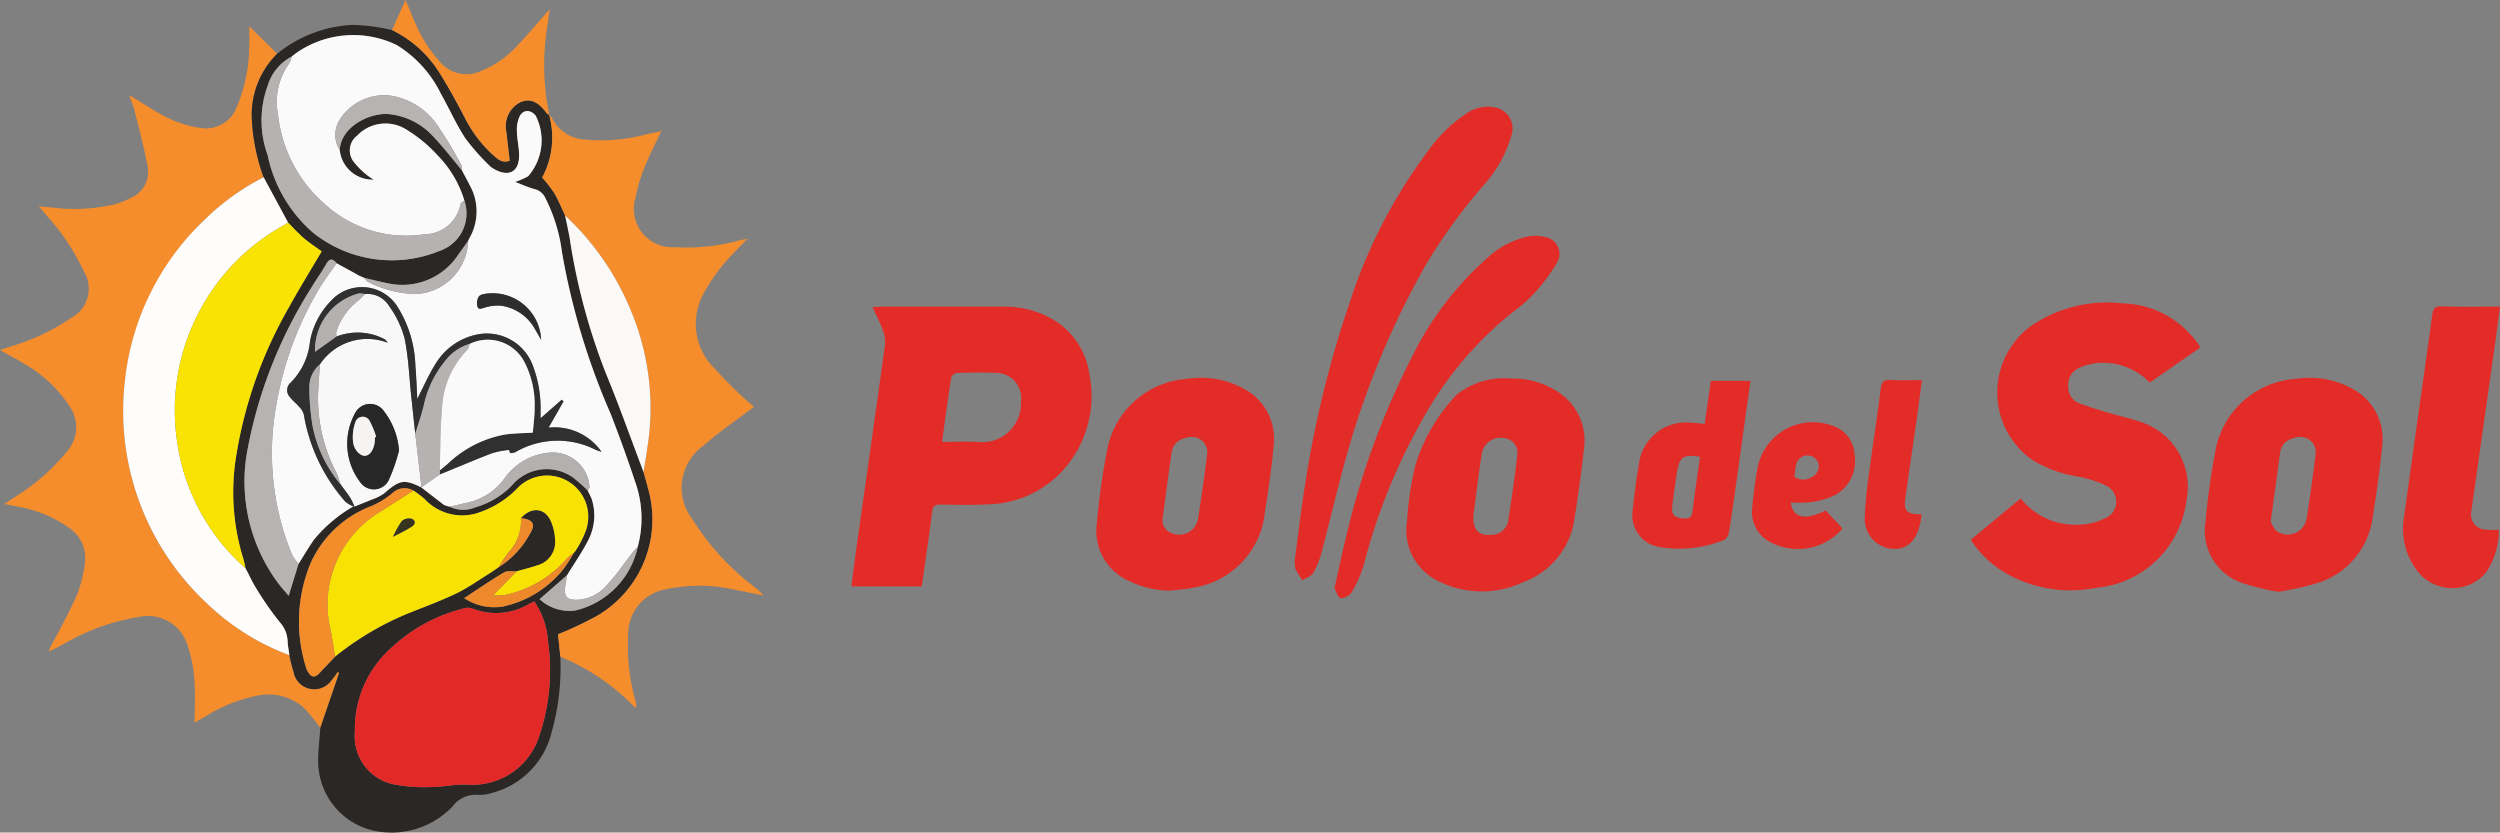 <svg id="Layer_1" data-name="Layer 1" xmlns="http://www.w3.org/2000/svg" viewBox="0 0 90.085 30"><rect x="0" y="0" width="90.085" height="30" fill="#808080" stroke="none"/><defs><style>.cls-1{fill:#f68d2d;}.cls-2{fill:#2b2724;}.cls-3{fill:#e32c28;}.cls-4{fill:#f58d2d;}.cls-5{fill:#e32b28;}.cls-6{fill:#fefdfb;}.cls-7{fill:#fbfafa;}.cls-8{fill:#e22927;}.cls-9{fill:#f7e202;}.cls-10{fill:#f8e303;}.cls-11{fill:#f9f8f8;}.cls-12{fill:#fbf9f8;}.cls-13{fill:#303030;}.cls-14{fill:#b6b2b2;}.cls-15{fill:#b7b3b3;}.cls-16{fill:#f38c2b;}.cls-17{fill:#b4b0b0;}.cls-18{fill:#ed892a;}.cls-19{fill:#2e2d2d;}.cls-20{fill:#36341f;}.cls-21{fill:#282727;}.cls-22{fill:#b2aead;}.cls-23{fill:#f5f4f3;}</style></defs><title>logo</title><path class="cls-1" d="M11.542,26.233a6.495,6.495,0,0,0-.595-.73,1.913,1.913,0,0,0-1.736-.421,5.317,5.317,0,0,0-1.715.68c-.175.102-.351.202-.484.279,0-.522.033-1.044-.01-1.56a4.84,4.84,0,0,0-.259-1.273,1.489,1.489,0,0,0-1.71-.982,7.91,7.91,0,0,0-2.817,1.025c-.127.068-.258.13-.387.194a.285.285,0,0,0-.051-.045c.333-.646.694-1.281.987-1.944a4.608,4.608,0,0,0,.293-1.157A1.311,1.311,0,0,0,2.472,19.007a4.533,4.533,0,0,0-1.873-.757c-.119-.025-.237-.049-.435-.09.173-.115.295-.196.417-.278a7.464,7.464,0,0,0,1.848-1.634,1.307,1.307,0,0,0,.089-1.59A4.744,4.744,0,0,0,.86,13.102C.604,12.942.335,12.802,0,12.612c.173-.058.29-.096.406-.135a7.736,7.736,0,0,0,2.162-1.024A1.187,1.187,0,0,0,3.062,9.849q-.02-.038-.042-.074A8.005,8.005,0,0,0,1.739,7.837c-.092-.11-.186-.219-.34-.399.21.017.344.028.477.04A6.374,6.374,0,0,0,4.12,7.365a2.697,2.697,0,0,0,.573-.225,1.02,1.02,0,0,0,.631-1.124c-.126-.677-.305-1.345-.471-2.014-.046-.184-.124-.36-.202-.578.492.294.928.594,1.398.824a3.824,3.824,0,0,0,1.1.349,1.19,1.19,0,0,0,1.4-.786A5.617,5.617,0,0,0,8.98,1.721c.014-.23.002-.462.002-.773l1.006.989a3.093,3.093,0,0,0-.915,2.331,7.147,7.147,0,0,0,.428,2.123A8.425,8.425,0,0,0,7.403,7.89,9.549,9.549,0,0,0,4.793,17.379a9.339,9.339,0,0,0,2.689,4.386,8.556,8.556,0,0,0,2.945,1.842,6.07,6.07,0,0,0,.151.6.756.756,0,0,0,1.358.315,2.598,2.598,0,0,0,.236-.319l.046.056Z" transform="translate(0 0)"/><path class="cls-2" d="M11.542,26.233l.676-1.974-.046-.056a2.598,2.598,0,0,1-.236.319.756.756,0,0,1-1.358-.315,6.069,6.069,0,0,1-.151-.6c-.022-.167-.056-.334-.064-.502a1.079,1.079,0,0,0-.278-.68,11.433,11.433,0,0,1-.831-1.188c-.155-.241-.273-.506-.408-.761-.027-.117-.047-.236-.083-.35a8.095,8.095,0,0,1-.269-3.605,15.772,15.772,0,0,1,1.922-5.462c.373-.676.78-1.333,1.173-2.002-.217-.159-.442-.304-.644-.477-.201-.173-.379-.373-.567-.561L9.501,6.391a7.147,7.147,0,0,1-.428-2.123A3.093,3.093,0,0,1,9.988,1.937,4.627,4.627,0,0,1,12.731.897a7.07,7.07,0,0,1,1.395.186,4.183,4.183,0,0,1,1.629,1.414c.354.548.669,1.124.972,1.702A4.637,4.637,0,0,0,17.768,5.587c.147.128.293.299.598.208-.044-.369-.084-.739-.132-1.107a.967.967,0,0,1,.539-1.015c.342-.129.623-.006.918.398a.514.514,0,0,0,.101.083l-.002-.003a3.037,3.037,0,0,1-.254,2.246,5.309,5.309,0,0,1,.438.563c.15.258.262.537.39.808.055.271.118.542.164.815a22.492,22.492,0,0,0,1.304,4.866c.484,1.174.907,2.372,1.358,3.56.051.187.105.373.153.561A4.025,4.025,0,0,1,21.542,22.175a13.05,13.05,0,0,1-1.434.682l.083.808a8.659,8.659,0,0,1-.327,2.769,2.982,2.982,0,0,1-2.169,2.146,1.341,1.341,0,0,1-.467.062,1.029,1.029,0,0,0-.924.422,3.04,3.04,0,0,1-2.946.841,2.561,2.561,0,0,1-1.892-2.474C11.463,27.032,11.515,26.633,11.542,26.233ZM20.736,19.855l-.002.002.095-.151a3.812,3.812,0,0,0,.242-.485,1.484,1.484,0,0,0-2.464-1.589,3.436,3.436,0,0,1-1.241.797,1.847,1.847,0,0,1-2.069-.452,3.901,3.901,0,0,0-.398-.299.633.633,0,0,0-.769.103,3.235,3.235,0,0,1-.732.449,3.923,3.923,0,0,0-2.191,2.031,5.503,5.503,0,0,0-.172,3.815.552.552,0,0,0,.061.132c.107.191.239.233.402.061q.288-.304.575-.608a10.64,10.64,0,0,1,2.675-1.575c.572-.228,1.152-.44,1.706-.708.419-.203.802-.481,1.201-.725l.31-.208-.001.001a3.306,3.306,0,0,0,1.138-1.224c.212-.345.098-.5-.332-.551.394-.426.878-.373,1.092.137a1.896,1.896,0,0,1,.14.633.869.869,0,0,1-.65.935c-.239.083-.487.142-.73.212-.155.01-.34-.031-.459.039-.481.285-.942.603-1.436.927a1.943,1.943,0,0,0,1.393.303,3.808,3.808,0,0,0,2.16-1.322,5.113,5.113,0,0,0,.39-.599l-.002.002Zm-7.964-1.602c.21-.084.422-.165.629-.254a1.675,1.675,0,0,0,.445-.223c.555-.485.718-.518,1.342-.209l.796.617.087.04.138.036a1.096,1.096,0,0,0,.903.026,2.974,2.974,0,0,0,1.325-.783,1.637,1.637,0,0,1,2.196-.306,5.923,5.923,0,0,1,.54.472l.104.212.04.088a1.929,1.929,0,0,1-.097,1.452c-.224.453-.519.87-.783,1.303l-.992.867a1.575,1.575,0,0,0,1.285.409,3.005,3.005,0,0,0,2.25-2.294,3.926,3.926,0,0,0-.1-2.363c-.271-.816-.564-1.624-.875-2.425a25.355,25.355,0,0,1-1.756-5.831,5.941,5.941,0,0,0-.591-1.939.576.576,0,0,0-.394-.332c-.235-.063-.458-.167-.705-.26a2.74,2.74,0,0,0,.473-.204,1.967,1.967,0,0,0,.271-2.186c-.181-.216-.437-.227-.572.018a1.139,1.139,0,0,0-.103.549c.005.29.08.579.08.868-0.0.584-.359.785-.873.508a.778.778,0,0,1-.206-.149,8.028,8.028,0,0,1-.864-.981c-.33-.506-.574-1.066-.873-1.592A4.232,4.232,0,0,0,14.296,1.624a3.591,3.591,0,0,0-3.631.294l-.067.053-.086.066A1.775,1.775,0,0,0,9.643,3.097a3.66,3.66,0,0,0,.001,2.492,5.054,5.054,0,0,0,1.642,2.799,4.543,4.543,0,0,0,4.56.65,1.428,1.428,0,0,0,.886-1.815l-.001-.003a3.949,3.949,0,0,0-.954-1.612,5.125,5.125,0,0,0-1.139-.942,1.41,1.41,0,0,0-1.771.224.667.667,0,0,0-.124.936l.007.009a2.93,2.93,0,0,0,.456.459,2.409,2.409,0,0,0,.259.179,1.189,1.189,0,0,1-1.223-1.068c.049-.871,1.129-1.362,1.789-1.291a2.5,2.5,0,0,1,1.559.782c.375.39.704.824,1.053,1.238.095.18.194.358.283.54a1.927,1.927,0,0,1,.015,1.864l-.044.078-.029.068c-.111.154-.219.31-.334.461a2.409,2.409,0,0,1-2.498,1.076c-.303-.057-.601-.136-.902-.205l-.212-.091-.078-.049-.72-.393c-.144-.179-.254-.176-.374.037-.16.285-.354.55-.521.831a16.598,16.598,0,0,0-2.338,6.003,6.134,6.134,0,0,0,1.116,4.637c.116.162.254.308.394.476l.355-1.15c.188-.296.365-.599.566-.885a5.271,5.271,0,0,1,1.409-1.187l.019.007ZM19.257,21.673c-.072.033-.116.052-.159.072a2.332,2.332,0,0,1-2.098.175.576.576,0,0,0-.352.022,5.871,5.871,0,0,0-2.531,1.388A3.917,3.917,0,0,0,12.788,26.374a1.765,1.765,0,0,0,1.546,1.913,5.787,5.787,0,0,0,1.265.07c.423-.006.849-.109,1.269-.083a2.52,2.52,0,0,0,2.554-1.727A7.374,7.374,0,0,0,19.75,23.133,2.978,2.978,0,0,0,19.257,21.673Z" transform="translate(0 0)"/><path class="cls-3" d="M33.214,21.131h-2.533c.051-.4.096-.791.15-1.181.354-2.513.714-5.025,1.06-7.539a1.156,1.156,0,0,0-.083-.523c-.097-.268-.23-.523-.365-.821.143-.007.236-.016.329-.016,1.435-.001,2.871-.004,4.306.001a3.435,3.435,0,0,1,1.974.528,2.731,2.731,0,0,1,1.211,1.952,3.988,3.988,0,0,1-1.039,3.5,3.778,3.778,0,0,1-2.641,1.143c-.558.027-1.119.017-1.678.006-.21-.004-.291.047-.318.274C33.478,19.345,33.341,20.231,33.214,21.131Zm.732-5.208c.469,0,.894-.023,1.316.005a1.394,1.394,0,0,0,1.527-1.445.908.908,0,0,0-.874-1.045c-.474-.021-.949-.013-1.423.001a.284.284,0,0,0-.215.162C34.158,14.356,34.058,15.115,33.946,15.922Z" transform="translate(0 0)"/><path class="cls-4" d="M20.364,7.768c-.128-.27-.24-.55-.39-.808a5.308,5.308,0,0,0-.438-.563,3.037,3.037,0,0,0,.254-2.246c.032.03.075.055.093.091a1.426,1.426,0,0,0,1.262.791A6.181,6.181,0,0,0,23.273,4.845c.175-.042.354-.072.531-.108l.012.013c-.204.437-.428.865-.606,1.312A5.78,5.78,0,0,0,22.905,7.107,1.383,1.383,0,0,0,24.31,8.907a7.193,7.193,0,0,0,2.347-.248c.08-.02.162-.033.276-.056-.333.354-.661.662-.939,1.01a6.679,6.679,0,0,0-.677,1.033,2.251,2.251,0,0,0,.432,2.63,14.877,14.877,0,0,0,1.239,1.23,2.287,2.287,0,0,0,.183.151c-.609.464-1.245.891-1.812,1.394a1.862,1.862,0,0,0-.461,2.592q.027.039.056.076a9.23,9.23,0,0,0,2.291,2.478c.101.082.189.179.283.269l.006-.006c-.319-.063-.637-.129-.956-.187a5.787,5.787,0,0,0-2.597-.036A1.628,1.628,0,0,0,22.636,22.869a7.383,7.383,0,0,0,.249,2.343c.015.059.031.117.041.176a.664.664,0,0,1-.018.132,7.933,7.933,0,0,0-2.717-1.855l-.083-.808a13.051,13.051,0,0,0,1.434-.682A4.025,4.025,0,0,0,23.343,17.57c-.048-.188-.102-.374-.153-.561.065-.432.141-.862.193-1.295a9.068,9.068,0,0,0-.584-4.359A9.738,9.738,0,0,0,20.364,7.768Z" transform="translate(0 0)"/><path class="cls-5" d="M71.015,19.45,72.815,17.958a2.506,2.506,0,0,0,2.196.941,2.109,2.109,0,0,0,.833-.22.643.643,0,0,0,.009-1.198,4.163,4.163,0,0,0-1.036-.319,4.348,4.348,0,0,1-1.62-.613A2.97,2.97,0,0,1,73.164,11.762a4.846,4.846,0,0,1,3.318-.83,3.414,3.414,0,0,1,2.569,1.257c.055.065.108.131.157.2a1.313,1.313,0,0,1,.075.137l-1.818,1.26a2.346,2.346,0,0,0-1.803-.711,2.154,2.154,0,0,0-.734.176.672.672,0,0,0-.401.681.607.607,0,0,0,.4.6c.35.133.71.24,1.068.348.348.104.706.178,1.049.295a2.458,2.458,0,0,1,1.74,2.866,3.597,3.597,0,0,1-3.247,3.14,4.744,4.744,0,0,1-2.983-.379A3.756,3.756,0,0,1,71.015,19.45Z" transform="translate(0 0)"/><path class="cls-3" d="M42.161,21.285a3.498,3.498,0,0,1-1.481-.35A1.973,1.973,0,0,1,39.52,18.886a24.975,24.975,0,0,1,.404-2.809,3.152,3.152,0,0,1,2.85-2.426,3.196,3.196,0,0,1,2.076.374,2.025,2.025,0,0,1,1.049,1.984c-.075.918-.228,1.831-.362,2.743a3.07,3.07,0,0,1-2.512,2.421C42.742,21.233,42.449,21.249,42.161,21.285ZM41.897,18.665a.48.48,0,0,0,.332.547.682.682,0,0,0,.94-.515q.191-1.186.334-2.379a.573.573,0,0,0-.137-.389.586.586,0,0,0-.64-.145.605.605,0,0,0-.501.475c-.121.816-.224,1.635-.328,2.407Z" transform="translate(0 0)"/><path class="cls-5" d="M82.095,21.326a8.865,8.865,0,0,1-1.328-.328,1.985,1.985,0,0,1-1.296-2.175,25.233,25.233,0,0,1,.392-2.738,3.17,3.17,0,0,1,2.884-2.437,3.205,3.205,0,0,1,2.008.355,2.039,2.039,0,0,1,1.083,2.067c-.083.881-.212,1.76-.35,2.635a2.863,2.863,0,0,1-2.057,2.327A10.459,10.459,0,0,1,82.095,21.326Zm-.272-2.538a1.035,1.035,0,0,0,.212.347A.692.692,0,0,0,83.113,18.711q.192-1.205.335-2.417a.545.545,0,0,0-.154-.382.607.607,0,0,0-.68-.111.593.593,0,0,0-.448.478c-.111.806-.221,1.612-.343,2.509Z" transform="translate(0 0)"/><path class="cls-5" d="M54.467,13.641a2.934,2.934,0,0,1,1.752.535,2.079,2.079,0,0,1,.86,1.976c-.091.857-.215,1.711-.348,2.563a2.843,2.843,0,0,1-1.847,2.261,3.47,3.47,0,0,1-3.094-.058,2.03,2.03,0,0,1-1.091-2.126,11.88,11.88,0,0,1,.3-2.014,6.333,6.333,0,0,1,1.49-2.554A2.745,2.745,0,0,1,54.467,13.641ZM53.095,18.547c-.038.54.19.77.636.725a.62.62,0,0,0,.629-.59c.121-.78.232-1.561.321-2.345a.559.559,0,0,0-.165-.411.696.696,0,0,0-1.117.39C53.28,17.084,53.188,17.856,53.095,18.547Z" transform="translate(0 0)"/><path class="cls-3" d="M46.642,20.285c.132-.975.244-1.954.401-2.925a38.175,38.175,0,0,1,1.604-6.494,18.641,18.641,0,0,1,2.908-5.555,5.214,5.214,0,0,1,1.291-1.224,1.338,1.338,0,0,1,1.043-.214A.775.775,0,0,1,54.458,4.891a4.514,4.514,0,0,1-.985,1.768A20.978,20.978,0,0,0,51.449,9.42a30.498,30.498,0,0,0-2.795,6.545c-.386,1.301-.684,2.629-1.034,3.941a2.883,2.883,0,0,1-.296.735c-.074.124-.257.184-.391.273-.086-.136-.181-.267-.253-.409a.58.58,0,0,1-.016-.216Z" transform="translate(0 0)"/><path class="cls-3" d="M90.085,11.049c-.074.554-.138,1.059-.209,1.562q-.411,2.905-.824,5.81a.543.543,0,0,0,.508.664,3.809,3.809,0,0,0,.487.003,2.767,2.767,0,0,1-.463,1.54,1.595,1.595,0,0,1-2.431.007,2.506,2.506,0,0,1-.512-2.093c.325-2.396.67-4.789,1.001-7.184.029-.208.075-.324.33-.317C88.652,11.062,89.332,11.049,90.085,11.049Z" transform="translate(0 0)"/><path class="cls-3" d="M48.087,21.194c.145-.645.264-1.227.408-1.803A28.215,28.215,0,0,1,50.916,12.788a11.44,11.44,0,0,1,2.691-3.503A3.106,3.106,0,0,1,55.108,8.512a1.348,1.348,0,0,1,.535.024.616.616,0,0,1,.452.947,6.255,6.255,0,0,1-.824,1.098,5.078,5.078,0,0,1-.738.649A13.003,13.003,0,0,0,51.264,15.103a21.479,21.479,0,0,0-2.119,5.242,4.347,4.347,0,0,1-.435.991.487.487,0,0,1-.401.216C48.205,21.529,48.148,21.302,48.087,21.194Z" transform="translate(0 0)"/><path class="cls-3" d="M61.425,15.276,61.649,13.725h1.428c-.174,1.249-.344,2.474-.516,3.699-.083.589-.164,1.179-.262,1.766a.377.377,0,0,1-.172.265,4.292,4.292,0,0,1-2.287.265,1.164,1.164,0,0,1-1.013-1.298l.005-.039c.063-.616.143-1.233.258-1.841a1.705,1.705,0,0,1,1.816-1.313C61.065,15.235,61.222,15.257,61.425,15.276Zm-.166,1.187c-.577-.104-.735-.004-.823.507-.056.323-.094.649-.138.974a2.646,2.646,0,0,0-.046.434c.009.268.23.28.42.301.175.02.29-.032.316-.25C61.063,17.779,61.165,17.132,61.259,16.463Z" transform="translate(0 0)"/><path class="cls-3" d="M64.533,18.107c.07.558.494.659,1.254.288.157.168.324.345.489.522.041.043.079.089.116.13a2.119,2.119,0,0,1-2.733.413A1.235,1.235,0,0,1,63.14,18.284c.043-.483.107-.967.196-1.444a2.027,2.027,0,0,1,2.689-1.501,1.143,1.143,0,0,1,.804,1.066,1.393,1.393,0,0,1-.784,1.475,2.96,2.96,0,0,1-.836.22A4.445,4.445,0,0,1,64.533,18.107Zm.129-.922a.567.567,0,0,0,.621.008.431.431,0,0,0,.224-.55.436.436,0,0,0-.306-.228.424.424,0,0,0-.481.345,3.396,3.396,0,0,0-.058.426Z" transform="translate(0 0)"/><path class="cls-4" d="M19.793,4.154a.514.514,0,0,1-.101-.083c-.295-.404-.577-.528-.918-.398a.967.967,0,0,0-.539,1.015c.049.368.089.738.132,1.107-.305.091-.451-.08-.598-.208A4.637,4.637,0,0,1,16.727,4.199c-.303-.579-.618-1.154-.972-1.702a4.183,4.183,0,0,0-1.629-1.414L14.613,0c.196.452.351.89.572,1.291a4.986,4.986,0,0,0,.697.969,1.237,1.237,0,0,0,1.436.304,3.566,3.566,0,0,0,1.333-.931c.383-.401.739-.827,1.155-1.296-.025.19-.043.325-.06.46a8.918,8.918,0,0,0-.029,2.936C19.745,3.873,19.767,4.014,19.793,4.154Z" transform="translate(0 0)"/><path class="cls-3" d="M69.245,18.536c-.021.126-.032.222-.052.316-.142.655-.493.974-1.016.923a1.075,1.075,0,0,1-.983-1.114,15.579,15.579,0,0,1,.168-1.699c.129-.986.285-1.968.407-2.955.031-.251.117-.328.362-.315.361.019.724.005,1.123.005-.064.487-.12.942-.185,1.395-.133.936-.274,1.872-.405,2.808C68.591,18.423,68.683,18.524,69.245,18.536Z" transform="translate(0 0)"/><path class="cls-4" d="M23.804,4.737l.037-.041.015.025a.371.371,0,0,1-.041.03Z" transform="translate(0 0)"/><path class="cls-4" d="M27.528,21.467l.056.027-.05-.033Z" transform="translate(0 0)"/><path class="cls-1" d="M1.829,23.446l-.066.034.015-.079A.285.285,0,0,1,1.829,23.446Z" transform="translate(0 0)"/><path class="cls-6" d="M9.501,6.39l.88,1.629c-.041.026-.08.056-.122.079a7.621,7.621,0,0,0-3.889,7.729A7.453,7.453,0,0,0,8.847,20.477c.135.254.253.519.408.761a11.438,11.438,0,0,0,.831,1.188,1.079,1.079,0,0,1,.278.68c.008.168.042.335.064.502a8.557,8.557,0,0,1-2.945-1.842,9.465,9.465,0,0,1-2.983-8.03,9.345,9.345,0,0,1,2.903-5.845A8.425,8.425,0,0,1,9.501,6.39Z" transform="translate(0 0)"/><path class="cls-7" d="M12.242,5.405a1.189,1.189,0,0,0,1.223,1.068,2.411,2.411,0,0,1-.259-.179A2.93,2.93,0,0,1,12.75,5.835a.667.667,0,0,1,.108-.938l.009-.007a1.41,1.41,0,0,1,1.771-.224,5.125,5.125,0,0,1,1.139.942,3.949,3.949,0,0,1,.954,1.612c-.048.048-.129.091-.139.146a1.327,1.327,0,0,1-1.303,1.076,4.346,4.346,0,0,1-3.571-1.074,4.99,4.99,0,0,1-1.704-3.271,2.354,2.354,0,0,1,.398-1.799.981.981,0,0,0,.101-.262l.086-.066.067-.053A3.591,3.591,0,0,1,14.296,1.624,4.232,4.232,0,0,1,15.89,3.386c.299.527.544,1.087.873,1.592a8.028,8.028,0,0,0,.864.981.778.778,0,0,0,.206.149c.515.277.873.075.873-.508 0-.289-.075-.578-.08-.868a1.139,1.139,0,0,1,.103-.549c.135-.244.391-.234.572-.018a1.967,1.967,0,0,1-.271,2.186,2.74,2.74,0,0,1-.473.204c.247.093.47.197.705.26a.576.576,0,0,1,.394.332A5.941,5.941,0,0,1,20.249,9.084a25.355,25.355,0,0,0,1.756,5.831c.311.801.605,1.61.875,2.425a3.926,3.926,0,0,1,.1,2.363c-.061.067-.127.131-.183.202-.311.398-.592.823-.937,1.188a1.491,1.491,0,0,1-1.046.519c-.397.01-.497-.105-.444-.502.017-.13.045-.258.067-.388.264-.433.559-.85.783-1.303a1.929,1.929,0,0,0,.097-1.452l-.04-.088-.103-.212c.024-.037.073-.077.069-.111A1.326,1.326,0,0,0,19.844,16.308q-.033.002-.066.005a2.203,2.203,0,0,0-1.611.942,2.225,2.225,0,0,1-1.311.854c-.216.049-.432.1-.648.15l-.138-.036-.087-.04-.796-.617-.001-.008.663-.463.328-.134c.521-.213,1.039-.435,1.566-.633a3.048,3.048,0,0,1,.6-.114.816.816,0,0,1,.036.12l.012.051-.019-.058a.576.576,0,0,0,.192-.031,3.023,3.023,0,0,1,2.894-.09,2.209,2.209,0,0,0,.215.074,2.063,2.063,0,0,0-1.909-.869l.54-.944-.063-.064-.765.672c0-.082.001-.163-0-.244a4.305,4.305,0,0,0-.285-1.675,1.767,1.767,0,0,0-1.999-1.102,2.281,2.281,0,0,0-1.485,1.036c-.26.41-.454.862-.672,1.286-.021-.379-.033-.781-.068-1.18a4.23,4.23,0,0,0-.64-2.133,1.511,1.511,0,0,0-2.414-.208,2.823,2.823,0,0,0-.742,1.434,2.438,2.438,0,0,1-.698,1.499.36.36,0,0,0-.04.508l.018.019c.093.124.221.22.322.339a.648.648,0,0,1,.172.274,6.322,6.322,0,0,0,1.493,3.144,1.076,1.076,0,0,0,.293.176,5.271,5.271,0,0,0-1.409,1.187c-.201.286-.378.59-.566.885a1.916,1.916,0,0,1-.239-.345,9.608,9.608,0,0,1-.544-5.473,12.159,12.159,0,0,1,1.431-3.935c.21-.377.478-.722.719-1.082l.72.393.078.049.212.091c.045.05.08.12.136.147a4.181,4.181,0,0,0,1.666.433A1.978,1.978,0,0,0,16.868,8.684l.029-.068.044-.078a1.927,1.927,0,0,0-.015-1.864c-.089-.183-.189-.36-.283-.54a.454.454,0,0,0-.017-.178,14.237,14.237,0,0,0-.9-1.492,2.503,2.503,0,0,0-1.665-1.019,1.896,1.896,0,0,0-1.825.878A1.012,1.012,0,0,0,12.242,5.405ZM19.499,12.245a1.751,1.751,0,0,0-1.822-1.677q-.065.003-.13.01c-.104.013-.245.037-.294.108a.479.479,0,0,0-.052.349c.034.135.14.086.257.051a1.507,1.507,0,0,1,.597-.07,1.657,1.657,0,0,1,1.232.86C19.361,11.998,19.429,12.122,19.499,12.245Z" transform="translate(0 0)"/><path class="cls-8" d="M19.257,21.673A2.978,2.978,0,0,1,19.75,23.133a7.374,7.374,0,0,1-.328,3.414A2.52,2.52,0,0,1,16.867,28.274c-.419-.026-.845.078-1.269.083a5.787,5.787,0,0,1-1.265-.07A1.765,1.765,0,0,1,12.788,26.374a3.917,3.917,0,0,1,1.329-3.045,5.871,5.871,0,0,1,2.531-1.388.575.575,0,0,1,.352-.022,2.332,2.332,0,0,0,2.098-.175C19.141,21.724,19.185,21.705,19.257,21.673Z" transform="translate(0 0)"/><path class="cls-9" d="M17.655,20.652c-.399.245-.782.523-1.201.725-.553.267-1.134.48-1.706.708a10.64,10.64,0,0,0-2.675,1.575c-.051-.31-.094-.621-.155-.929a3.903,3.903,0,0,1,1.822-4.314c.384-.25.772-.493,1.158-.739a3.903,3.903,0,0,1,.398.299,1.847,1.847,0,0,0,2.069.452,3.436,3.436,0,0,0,1.241-.797,1.484,1.484,0,0,1,2.464,1.589,3.811,3.811,0,0,1-.242.485l-.095.151.002-.002-.068.08.002-.002a1.673,1.673,0,0,0-.216.165,4.074,4.074,0,0,1-2.227,1.335,3.684,3.684,0,0,1-.458.023l.853-.871c.244-.07.491-.129.73-.212a.869.869,0,0,0,.65-.935,1.896,1.896,0,0,0-.14-.633c-.214-.51-.698-.563-1.092-.137a1.649,1.649,0,0,1-.458,1.251,6.177,6.177,0,0,0-.348.524l.001-.001ZM14.163,19.342c.231-.124.471-.233.688-.377.146-.097.109-.254-.065-.28a.389.389,0,0,0-.315.099,3.974,3.974,0,0,0-.31.56l-.007.01Z" transform="translate(0 0)"/><path class="cls-10" d="M8.847,20.477A7.453,7.453,0,0,1,6.37,15.828a7.621,7.621,0,0,1,3.889-7.729c.042-.023.081-.052.122-.079.188.188.366.388.567.561.202.173.427.318.644.477-.394.67-.801,1.326-1.173,2.002a15.772,15.772,0,0,0-1.922,5.462,8.095,8.095,0,0,0,.269,3.605C8.801,20.241,8.82,20.36,8.847,20.477Z" transform="translate(0 0)"/><path class="cls-11" d="M15.187,17.558l.001.008c-.623-.309-.787-.276-1.342.209a1.676,1.676,0,0,1-.445.223c-.207.09-.419.17-.629.254a2.437,2.437,0,0,0-.147-.308c-.112-.171-.238-.332-.358-.497a3.066,3.066,0,0,0-.138-.403,5.757,5.757,0,0,1-.666-2.868c.015-.35.043-.699.066-1.048a2.048,2.048,0,0,1,2.443-.778.833.833,0,0,0-.092-.114.749.749,0,0,0-.096-.05,2.087,2.087,0,0,0-1.658-.059.501.501,0,0,1-.004-.179,2.291,2.291,0,0,1,.752-1.09,2.989,2.989,0,0,0,.275-.262.913.913,0,0,1,.871.43,3.566,3.566,0,0,1,.558,1.162c.144.696.169,1.416.244,2.126q.07.66.142,1.319Zm-.807-1.325a2.657,2.657,0,0,0-.558-1.435.606.606,0,0,0-1.016.069,2.284,2.284,0,0,0,.183,2.519.597.597,0,0,0,1.029-.107A6.691,6.691,0,0,0,14.379,16.233Z" transform="translate(0 0)"/><path class="cls-12" d="M20.364,7.768A9.738,9.738,0,0,1,22.799,11.355a9.067,9.067,0,0,1,.584,4.359c-.052.433-.128.864-.193,1.295-.45-1.187-.874-2.386-1.358-3.56A22.492,22.492,0,0,1,20.529,8.583C20.482,8.31,20.419,8.04,20.364,7.768Z" transform="translate(0 0)"/><path class="cls-13" d="M14.964,15.633q-.071-.659-.142-1.319c-.076-.71-.1-1.43-.244-2.126a3.566,3.566,0,0,0-.558-1.162.913.913,0,0,0-.871-.43,1.086,1.086,0,0,0-.211-.024A2.114,2.114,0,0,0,11.351,12.676l.702-.498.074-.059-.002.009a2.087,2.087,0,0,1,1.658.059.748.748,0,0,1,.096.05.835.835,0,0,1,.092.114,2.048,2.048,0,0,0-2.443.778,1.069,1.069,0,0,0-.382.824,8.702,8.702,0,0,0,.112,1.366,4.634,4.634,0,0,0,1.009,2.128c.12.165.247.327.358.497a2.437,2.437,0,0,1,.147.308l-.02.001-.019-.007A1.076,1.076,0,0,1,12.44,18.071a6.322,6.322,0,0,1-1.493-3.144.648.648,0,0,0-.172-.274c-.101-.119-.229-.215-.322-.339a.36.36,0,0,1,.003-.51l.019-.018a2.438,2.438,0,0,0,.698-1.499,2.823,2.823,0,0,1,.742-1.434,1.511,1.511,0,0,1,2.414.208,4.23,4.23,0,0,1,.64,2.133c.035.399.047.8.068,1.18.219-.424.412-.876.672-1.286A2.281,2.281,0,0,1,17.194,12.053a1.767,1.767,0,0,1,1.999,1.102,4.305,4.305,0,0,1,.285,1.675c.002.081 0.0.162 0.0.244l.765-.672.063.064-.54.944a2.063,2.063,0,0,1,1.909.869,2.205,2.205,0,0,1-.215-.074,3.023,3.023,0,0,0-2.894.09.577.577,0,0,1-.192.031l.007.006a.817.817,0,0,0-.036-.12,3.048,3.048,0,0,0-.6.114c-.527.198-1.045.42-1.566.633q-.164.067-.328.133l-.003-.146c.102-.085.206-.167.306-.255a4.017,4.017,0,0,1,2.013-1.03c.331-.054.672-.05,1.035-.074.022-.284.064-.572.063-.86a3.342,3.342,0,0,0-.352-1.655,1.486,1.486,0,0,0-1.983-.683,1.721,1.721,0,0,0-.9.63,3.771,3.771,0,0,0-.765,1.617C15.178,14.974,15.065,15.302,14.964,15.633Z" transform="translate(0 0)"/><path class="cls-14" d="M10.513,2.036a.98.98,0,0,1-.101.262,2.354,2.354,0,0,0-.398,1.799A4.99,4.99,0,0,0,11.718,7.369a4.346,4.346,0,0,0,3.571,1.074,1.327,1.327,0,0,0,1.303-1.076c.01-.055.091-.098.139-.146a1.428,1.428,0,0,1-.882,1.817l-.003.001a4.543,4.543,0,0,1-4.56-.65A5.054,5.054,0,0,1,9.644,5.589,3.66,3.66,0,0,1,9.643,3.097,1.775,1.775,0,0,1,10.513,2.036Z" transform="translate(0 0)"/><path class="cls-15" d="M12.124,9.483c-.241.36-.509.705-.719,1.082a12.159,12.159,0,0,0-1.431,3.935,9.608,9.608,0,0,0,.544,5.473,1.916,1.916,0,0,0,.239.345l-.355,1.15c-.14-.169-.278-.314-.394-.476a6.134,6.134,0,0,1-1.116-4.637A16.598,16.598,0,0,1,11.23,10.352c.167-.281.361-.547.521-.831C11.871,9.307,11.981,9.304,12.124,9.483Z" transform="translate(0 0)"/><path class="cls-16" d="M14.898,17.678c-.386.246-.775.489-1.158.739a3.903,3.903,0,0,0-1.822,4.314c.061.308.104.619.155.929l-.575.608c-.163.172-.294.13-.402-.061a.553.553,0,0,1-.061-.132,5.503,5.503,0,0,1,.172-3.815A3.923,3.923,0,0,1,13.397,18.23a3.235,3.235,0,0,0,.732-.449A.633.633,0,0,1,14.898,17.678Z" transform="translate(0 0)"/><path class="cls-15" d="M12.242,5.405a1.012,1.012,0,0,1-.005-1.082,1.896,1.896,0,0,1,1.825-.878,2.503,2.503,0,0,1,1.665,1.019,14.237,14.237,0,0,1,.9,1.492.454.454,0,0,1,.017.178c-.349-.415-.678-.849-1.053-1.238a2.5,2.5,0,0,0-1.559-.782C13.371,4.043,12.291,4.534,12.242,5.405Z" transform="translate(0 0)"/><path class="cls-17" d="M16.208,18.259c.216-.05.431-.101.648-.15a2.225,2.225,0,0,0,1.311-.854,2.203,2.203,0,0,1,1.611-.942,1.326,1.326,0,0,1,1.459,1.178q.004.033.005.066c.004.034-.045.074-.069.111a5.921,5.921,0,0,0-.54-.472,1.637,1.637,0,0,0-2.196.306,2.974,2.974,0,0,1-1.325.783A1.096,1.096,0,0,1,16.208,18.259Z" transform="translate(0 0)"/><path class="cls-18" d="M18.622,20.586,17.769,21.457a3.684,3.684,0,0,0,.458-.023A4.074,4.074,0,0,0,20.454,20.099a1.674,1.674,0,0,1,.216-.165,5.113,5.113,0,0,1-.39.599,3.808,3.808,0,0,1-2.16,1.322,1.943,1.943,0,0,1-1.393-.303c.494-.323.955-.642,1.436-.927C18.282,20.555,18.467,20.596,18.622,20.586Z" transform="translate(0 0)"/><path class="cls-17" d="M20.437,20.723c-.023.129-.05.258-.067.388-.053.397.047.512.444.502a1.491,1.491,0,0,0,1.046-.519c.345-.365.626-.79.937-1.188.056-.072.122-.135.183-.202a3.005,3.005,0,0,1-2.25,2.294,1.575,1.575,0,0,1-1.285-.409Z" transform="translate(0 0)"/><path class="cls-14" d="M16.868,8.684a1.978,1.978,0,0,1-1.931,1.912,4.181,4.181,0,0,1-1.666-.433c-.056-.027-.091-.097-.136-.147.301.069.599.148.902.205a2.409,2.409,0,0,0,2.498-1.076C16.649,8.995,16.757,8.838,16.868,8.684Z" transform="translate(0 0)"/><path class="cls-18" d="M17.965,20.445a6.177,6.177,0,0,1,.348-.524,1.649,1.649,0,0,0,.458-1.251c.43.05.543.206.332.551A3.306,3.306,0,0,1,17.965,20.445Z" transform="translate(0 0)"/><path class="cls-18" d="M17.655,20.652l.31-.208Z" transform="translate(0 0)"/><path class="cls-18" d="M20.734,19.858l.095-.151Z" transform="translate(0 0)"/><path class="cls-14" d="M10.665,1.917l-.067.053Z" transform="translate(0 0)"/><path class="cls-14" d="M16.941,8.538l-.044.078Z" transform="translate(0 0)"/><path class="cls-14" d="M12.923,9.925l-.078-.049Z" transform="translate(0 0)"/><path class="cls-17" d="M21.276,17.88l.04.088Z" transform="translate(0 0)"/><path class="cls-17" d="M15.983,18.183l.087.04Z" transform="translate(0 0)"/><path class="cls-18" d="M20.668,19.935l.068-.08Z" transform="translate(0 0)"/><path class="cls-14" d="M14.964,15.633c.101-.331.214-.659.299-.994a3.771,3.771,0,0,1,.765-1.617,1.721,1.721,0,0,1,.9-.63c-.03.073-.04.167-.092.217a3.227,3.227,0,0,0-.91,2.161c-.067.723-.056,1.452-.079,2.179l.003.146-.663.463Z" transform="translate(0 0)"/><path class="cls-19" d="M19.499,12.245c-.07-.123-.138-.247-.212-.368a1.657,1.657,0,0,0-1.232-.86,1.507,1.507,0,0,0-.597.07c-.117.034-.224.084-.257-.051a.479.479,0,0,1,.052-.349c.048-.071.19-.096.294-.108a1.751,1.751,0,0,1,1.942,1.537Q19.496,12.18,19.499,12.245Z" transform="translate(0 0)"/><path class="cls-13" d="M18.372,16.328l.019.058-.012-.051Z" transform="translate(0 0)"/><path class="cls-20" d="M14.162,19.345a3.974,3.974,0,0,1,.31-.56.389.389,0,0,1,.315-.099c.174.025.211.183.065.28-.217.144-.458.253-.688.377Z" transform="translate(0 0)"/><polygon class="cls-20" points="14.164 19.342 14.155 19.356 14.161 19.345 14.164 19.342"/><path class="cls-21" d="M14.379,16.233a6.691,6.691,0,0,1-.361,1.047.597.597,0,0,1-1.029.107,2.284,2.284,0,0,1-.183-2.519.606.606,0,0,1,1.016-.069A2.657,2.657,0,0,1,14.379,16.233Zm-.869-.472.046-.018a2.957,2.957,0,0,0-.226-.555.28.28,0,0,0-.531.047,1.566,1.566,0,0,0-.078.668c.025.293.244.524.424.521.197-.003.354-.256.366-.591C13.511,15.809,13.51,15.785,13.51,15.761Z" transform="translate(0 0)"/><path class="cls-17" d="M12.053,12.178l-.702.498a2.114,2.114,0,0,1,1.587-2.104,1.087,1.087,0,0,1,.211.024,2.988,2.988,0,0,1-.275.262,2.291,2.291,0,0,0-.752,1.089.501.501,0,0,0,.004.179l.002-.009Z" transform="translate(0 0)"/><path class="cls-22" d="M12.267,17.447a4.634,4.634,0,0,1-1.009-2.128,8.701,8.701,0,0,1-.112-1.366,1.069,1.069,0,0,1,.382-.824c-.022.349-.05.698-.066,1.048a5.757,5.757,0,0,0,.666,2.868A3.066,3.066,0,0,1,12.267,17.447Z" transform="translate(0 0)"/><path class="cls-7" d="M15.847,16.949c.023-.727.012-1.456.079-2.179a3.227,3.227,0,0,1,.91-2.161c.052-.05.063-.144.092-.217a1.486,1.486,0,0,1,1.983.683A3.342,3.342,0,0,1,19.263,14.73c0.0.288-.041.576-.063.86-.363.024-.704.02-1.035.074A4.017,4.017,0,0,0,16.153,16.694C16.053,16.782,15.949,16.864,15.847,16.949Z" transform="translate(0 0)"/><path class="cls-11" d="M12.053,12.178l.074-.059Z" transform="translate(0 0)"/><path class="cls-23" d="M13.51,15.761c0,.024.001.048-0.0.072-.012.335-.169.588-.366.591-.179.002-.399-.228-.424-.521a1.566,1.566,0,0,1,.078-.668.28.28,0,0,1,.531-.047,2.956,2.956,0,0,1,.226.555Z" transform="translate(0 0)"/></svg>